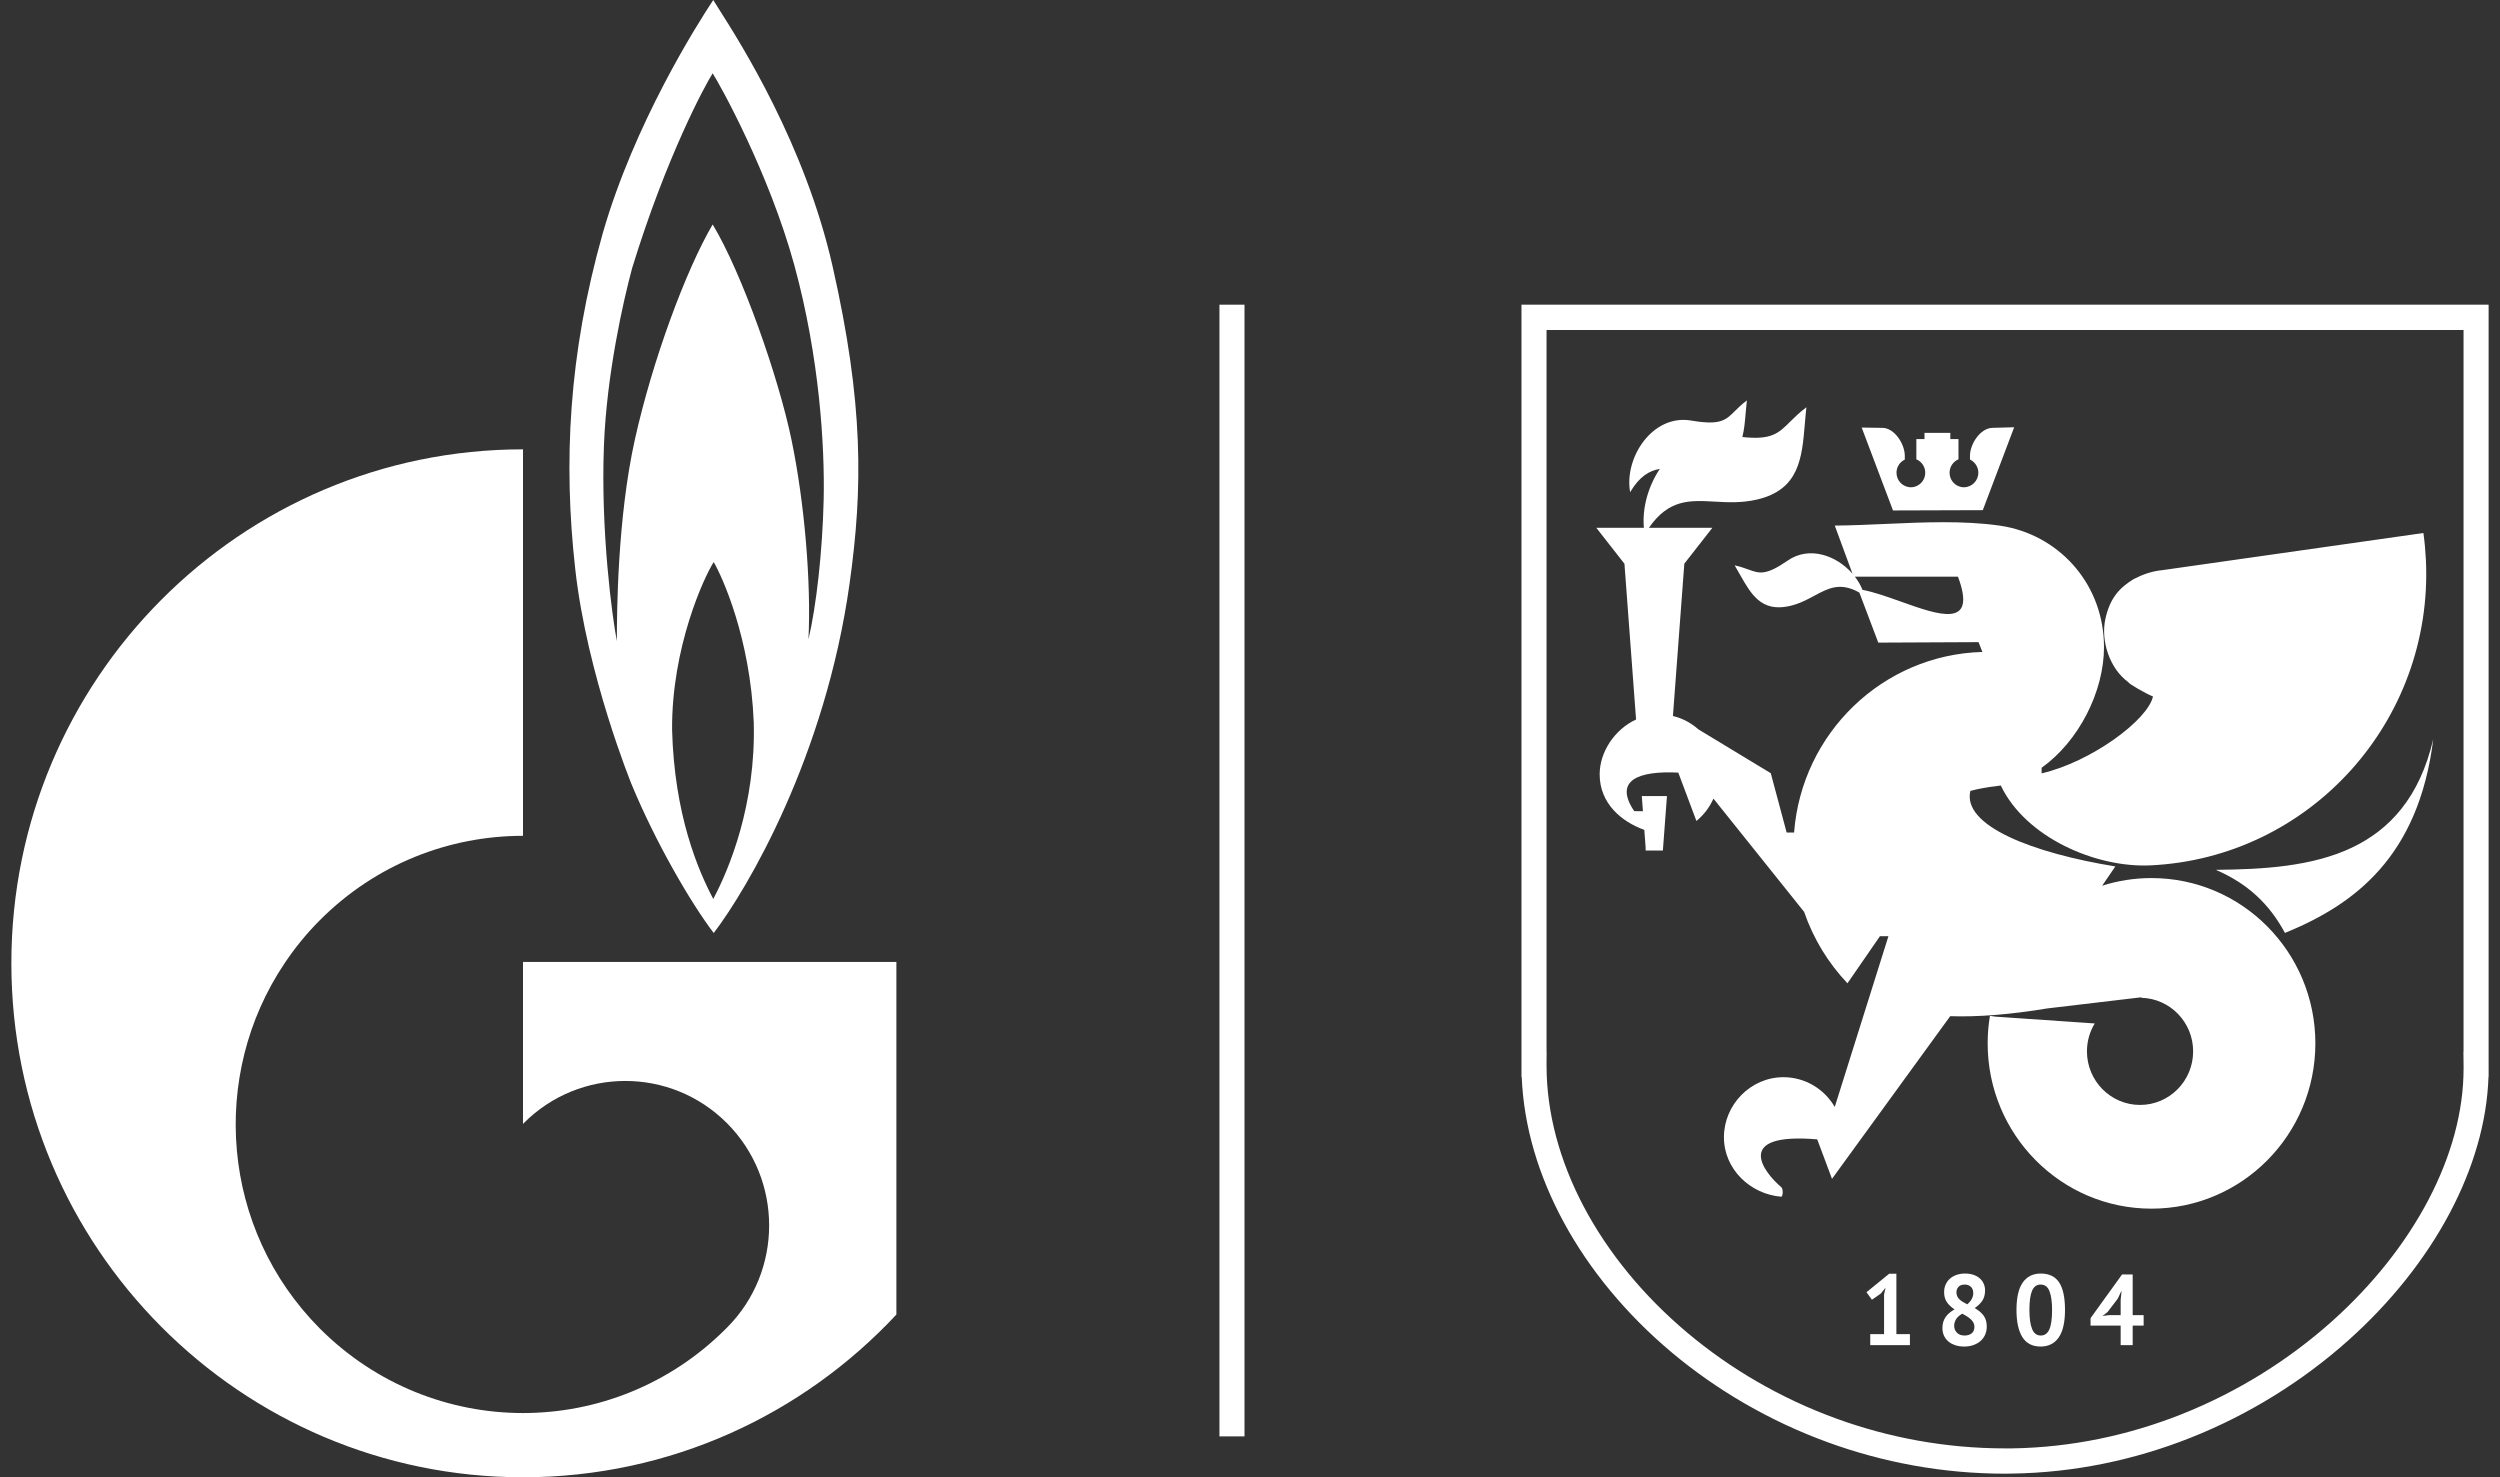 <svg width="110" height="65" viewBox="0 0 110 65" fill="none" xmlns="http://www.w3.org/2000/svg">
<rect x="0" y="0" width="110" height="65" fill="#333333" stroke="none"/>
<path d="M23.012 42.324V49.455L23.019 49.446C23.026 49.439 23.032 49.431 23.041 49.422C25.51 46.942 29.518 46.942 31.989 49.422C34.46 51.905 34.46 55.937 31.989 58.414C31.984 58.419 31.98 58.424 31.975 58.429C31.969 58.435 31.963 58.44 31.955 58.445L31.955 58.447C31.946 58.459 31.931 58.471 31.919 58.484C29.456 60.939 26.234 62.174 23.012 62.174C19.777 62.174 16.542 60.927 14.071 58.453C9.723 54.082 9.207 47.319 12.523 42.382C12.97 41.713 13.484 41.08 14.071 40.491C16.542 38.01 19.777 36.776 23.012 36.776V19.771C10.58 19.771 0.5 29.899 0.5 42.382C0.5 54.872 10.58 65 23.012 65C29.497 65 35.334 62.242 39.441 57.841L39.441 42.324H23.012Z" fill="white"/>
<path fill-rule="evenodd" clip-rule="evenodd" d="M36.636 11.727C35.426 6.369 32.588 1.903 31.642 0.414C31.524 0.228 31.436 0.089 31.383 0C30.638 1.126 27.908 5.45 26.524 10.253C25.01 15.606 24.787 20.354 25.31 25.032C25.828 29.706 27.788 34.506 27.788 34.506C28.829 37.028 30.39 39.726 31.404 41.053C32.892 39.102 36.316 33.284 37.381 25.68C37.974 21.457 37.999 17.753 36.636 11.727ZM31.383 39.554C30.713 38.28 29.671 35.854 29.572 32.11C29.547 28.485 30.983 25.379 31.404 24.731C31.779 25.378 33.017 28.084 33.165 31.783C33.264 35.403 32.077 38.253 31.383 39.554ZM36.242 21.956C36.191 24.254 35.918 26.682 35.572 28.131C35.696 25.631 35.399 22.106 34.826 19.353C34.257 16.598 32.645 12.007 31.357 9.876C30.169 11.902 28.703 15.88 27.937 19.328C27.166 22.782 27.142 26.958 27.142 28.21C26.939 27.149 26.426 23.389 26.573 19.605C26.692 16.482 27.416 13.277 27.813 11.8C29.325 6.872 31.036 3.725 31.357 3.226C31.68 3.725 33.836 7.601 34.953 11.676C36.066 15.756 36.29 19.655 36.242 21.956Z" fill="white"/>
<path d="M82.291 58.701H82.899V56.958L82.965 56.658L82.754 56.918L82.365 57.188L82.125 56.857L83.122 56.045H83.441V58.701H84.036V59.186H82.291V58.701Z" fill="white"/>
<path fill-rule="evenodd" clip-rule="evenodd" d="M85.466 58.432C85.466 58.329 85.48 58.237 85.506 58.156C85.532 58.075 85.569 58.001 85.617 57.935C85.666 57.869 85.722 57.809 85.788 57.757C85.854 57.704 85.924 57.655 86 57.611C85.857 57.52 85.745 57.415 85.663 57.295C85.582 57.177 85.541 57.029 85.541 56.852C85.541 56.737 85.562 56.63 85.604 56.53C85.647 56.43 85.708 56.343 85.788 56.27C85.868 56.196 85.965 56.139 86.079 56.098C86.193 56.057 86.321 56.036 86.464 56.036C86.595 56.036 86.715 56.053 86.823 56.089C86.93 56.124 87.023 56.174 87.1 56.239C87.177 56.304 87.237 56.382 87.279 56.475C87.322 56.568 87.343 56.67 87.343 56.782C87.343 56.955 87.304 57.102 87.227 57.223C87.15 57.343 87.037 57.454 86.888 57.554C87.063 57.657 87.195 57.77 87.284 57.893C87.373 58.017 87.417 58.176 87.417 58.37C87.417 58.502 87.393 58.622 87.345 58.73C87.297 58.837 87.229 58.929 87.142 59.005C87.054 59.082 86.949 59.141 86.827 59.184C86.704 59.227 86.57 59.248 86.424 59.248C86.278 59.248 86.147 59.228 86.029 59.188C85.91 59.148 85.81 59.094 85.727 59.023C85.644 58.952 85.579 58.867 85.534 58.767C85.489 58.667 85.466 58.555 85.466 58.432ZM86.875 58.374C86.875 58.307 86.859 58.245 86.827 58.189C86.795 58.133 86.753 58.083 86.702 58.037C86.651 57.991 86.594 57.949 86.532 57.911C86.469 57.873 86.405 57.836 86.341 57.801C86.204 57.88 86.11 57.966 86.059 58.059C86.008 58.152 85.983 58.243 85.983 58.334C85.983 58.452 86.023 58.553 86.103 58.637C86.183 58.721 86.295 58.763 86.438 58.763C86.569 58.763 86.674 58.73 86.755 58.666C86.835 58.601 86.875 58.504 86.875 58.374ZM86.083 56.861C86.083 56.932 86.096 56.993 86.123 57.046C86.149 57.099 86.185 57.146 86.23 57.185C86.275 57.225 86.326 57.262 86.383 57.295C86.44 57.329 86.499 57.361 86.56 57.391C86.735 57.24 86.823 57.076 86.823 56.896C86.823 56.773 86.787 56.679 86.715 56.616C86.644 56.553 86.557 56.521 86.455 56.521C86.327 56.521 86.233 56.555 86.173 56.623C86.113 56.691 86.083 56.77 86.083 56.861Z" fill="white"/>
<path fill-rule="evenodd" clip-rule="evenodd" d="M88.725 57.638C88.725 57.096 88.817 56.694 89.001 56.431C89.185 56.168 89.449 56.036 89.793 56.036C90.16 56.036 90.43 56.166 90.602 56.427C90.774 56.687 90.86 57.09 90.86 57.638C90.86 58.181 90.767 58.586 90.582 58.851C90.397 59.115 90.132 59.248 89.788 59.248C89.424 59.248 89.156 59.109 88.983 58.831C88.811 58.553 88.725 58.155 88.725 57.638ZM89.294 57.638C89.294 57.997 89.332 58.274 89.41 58.469C89.487 58.665 89.615 58.763 89.793 58.763C89.965 58.763 90.091 58.673 90.171 58.493C90.251 58.314 90.291 58.029 90.291 57.638C90.291 57.282 90.253 57.007 90.177 56.813C90.102 56.618 89.972 56.521 89.788 56.521C89.613 56.521 89.487 56.612 89.41 56.795C89.332 56.977 89.294 57.258 89.294 57.638Z" fill="white"/>
<path fill-rule="evenodd" clip-rule="evenodd" d="M94.32 58.326H93.838V59.186H93.309V58.326H91.984V57.999L93.371 56.076H93.838V57.867H94.32V58.326ZM93.309 57.192L93.349 56.821H93.331L93.183 57.139L92.728 57.735L92.509 57.902L92.789 57.867H93.309V57.192Z" fill="white"/>
<path fill-rule="evenodd" clip-rule="evenodd" d="M81.812 26.074C80.974 25.598 80.447 25.881 79.834 26.211C79.503 26.389 79.146 26.581 78.701 26.674C77.49 26.927 77.045 26.141 76.562 25.288C76.485 25.151 76.407 25.012 76.324 24.876C76.57 24.928 76.758 24.997 76.922 25.056C77.418 25.235 77.691 25.334 78.661 24.664C79.608 24.009 80.808 24.438 81.51 25.244L80.73 23.126C81.445 23.12 82.189 23.087 82.943 23.054C84.639 22.978 86.385 22.901 87.976 23.126L88.266 23.175C90.723 23.664 92.576 25.786 92.576 28.471C92.576 30.436 91.462 32.62 89.831 33.782V34.028C92.013 33.523 94.507 31.68 94.731 30.645C94.412 30.519 93.645 30.075 93.655 30.023C92.8 29.405 92.434 28.173 92.635 27.239C92.837 26.306 93.267 25.855 93.882 25.479C94.305 25.263 94.689 25.132 95.148 25.086L106.63 23.452C106.684 23.843 106.721 24.242 106.74 24.639C107.073 31.723 101.647 37.741 94.624 38.076C92.222 38.191 89.124 36.85 88.034 34.56C87.978 34.569 87.92 34.579 87.862 34.587C87.445 34.633 87.057 34.705 86.696 34.799C86.329 36.339 89.454 37.536 93.075 38.123L92.495 38.971C93.18 38.753 93.91 38.635 94.666 38.635C98.647 38.635 101.876 41.892 101.876 45.908C101.876 49.924 98.647 53.181 94.666 53.181C90.685 53.181 87.457 49.924 87.457 45.908C87.457 45.495 87.492 45.09 87.557 44.697L87.803 44.733L92.168 45.032C91.951 45.39 91.826 45.81 91.826 46.26C91.826 47.561 92.872 48.617 94.162 48.617C95.453 48.617 96.498 47.561 96.498 46.26C96.498 44.979 95.485 43.937 94.224 43.904L94.216 43.881L93.929 43.915C93.912 43.917 93.895 43.919 93.878 43.921C93.867 43.922 93.856 43.923 93.844 43.925L90.085 44.37C88.443 44.642 87.022 44.752 85.809 44.712L80.608 51.869L79.958 50.132C76.282 49.82 77.554 51.536 78.378 52.238C78.458 52.307 78.459 52.593 78.383 52.656C77.032 52.552 75.853 51.459 75.853 50.036C75.853 48.613 77.024 47.397 78.469 47.397C79.433 47.397 80.275 47.923 80.729 48.706L83.091 41.193H82.717L81.288 43.265C80.446 42.377 79.789 41.309 79.382 40.123L75.391 35.138C75.222 35.524 74.963 35.861 74.642 36.123L73.845 33.995C72.081 33.907 70.992 34.337 71.906 35.69L72.289 35.694L72.239 35.026H73.346L73.171 37.364L73.173 37.381H73.17L73.167 37.423H72.409L72.406 37.267L72.35 36.515C71.34 36.151 70.385 35.349 70.385 34.071C70.385 33.086 71.046 32.092 71.987 31.658L71.476 24.806L70.238 23.223H72.331C72.252 22.346 72.521 21.397 73.032 20.631C72.568 20.71 72.14 20.96 71.726 21.655C71.453 20.15 72.704 18.215 74.409 18.504C75.696 18.723 75.925 18.495 76.342 18.08C76.48 17.943 76.638 17.786 76.862 17.618C76.841 17.793 76.827 17.969 76.812 18.142C76.78 18.523 76.749 18.894 76.664 19.229C77.947 19.37 78.254 19.064 78.763 18.558C78.954 18.369 79.173 18.151 79.482 17.918C79.454 18.162 79.433 18.406 79.413 18.647C79.286 20.154 79.17 21.542 77.317 21.978C76.636 22.138 76.016 22.104 75.439 22.071C74.356 22.01 73.428 21.958 72.553 23.223H75.344L74.11 24.802L73.609 31.504C74.031 31.606 74.414 31.811 74.729 32.092L77.914 34.021L78.612 36.63H78.94C79.274 32.262 82.838 28.806 87.225 28.686L87.055 28.254L82.644 28.275L81.812 26.074ZM81.614 25.372C81.753 25.552 81.867 25.749 81.949 25.954C82.437 26.042 83.032 26.255 83.626 26.466C85.323 27.072 87.011 27.674 86.15 25.372H81.614Z" fill="white"/>
<path d="M84.678 19.045H85.814V19.32H86.173V20.21C85.943 20.306 85.781 20.535 85.781 20.801C85.781 21.084 85.963 21.323 86.215 21.407L86.219 21.408L86.229 21.412L86.231 21.412L86.237 21.414L86.244 21.416L86.248 21.417L86.259 21.42L86.263 21.421L86.266 21.422L86.27 21.422L86.274 21.424L86.282 21.425L86.288 21.427L86.293 21.427L86.297 21.428L86.3 21.429L86.302 21.429L86.311 21.431L86.315 21.432L86.317 21.432L86.322 21.433L86.327 21.433L86.331 21.434L86.333 21.434H86.335L86.339 21.435L86.343 21.435L86.349 21.436L86.354 21.436L86.358 21.437L86.362 21.437L86.37 21.438L86.374 21.438L86.381 21.439L86.397 21.439H86.405L86.41 21.439H86.414C86.763 21.439 87.046 21.153 87.046 20.801V20.789L87.046 20.785L87.046 20.773L87.045 20.762L87.044 20.755L87.043 20.74L87.043 20.731L87.041 20.72V20.718C87.039 20.704 87.037 20.691 87.034 20.678L87.033 20.672L87.031 20.661L87.025 20.638L87.022 20.627L87.022 20.626L87.018 20.613L87.018 20.611L87.016 20.605C86.985 20.508 86.931 20.421 86.861 20.35L86.86 20.349L86.852 20.341L86.844 20.334L86.839 20.329L86.836 20.326L86.828 20.318L86.819 20.311L86.816 20.308L86.804 20.299L86.802 20.297C86.795 20.292 86.788 20.286 86.781 20.281L86.78 20.28L86.775 20.277L86.767 20.272L86.766 20.271L86.757 20.265L86.754 20.263L86.752 20.262C86.745 20.257 86.737 20.252 86.728 20.247L86.719 20.242C86.713 20.239 86.707 20.236 86.701 20.233L86.699 20.231L86.689 20.226L86.688 20.226L86.679 20.221V20.056C86.679 19.53 87.137 18.84 87.658 18.826L88.624 18.799L87.243 22.447L83.292 22.46L81.914 18.813L82.832 18.826C83.353 18.833 83.811 19.53 83.811 20.056V20.222C83.683 20.282 83.579 20.384 83.515 20.51L83.514 20.512L83.509 20.522L83.508 20.524L83.502 20.538L83.5 20.542L83.495 20.553L83.491 20.563L83.49 20.567L83.484 20.581L83.483 20.584L83.479 20.595L83.479 20.596C83.471 20.621 83.464 20.646 83.459 20.672C83.454 20.693 83.451 20.713 83.449 20.734L83.449 20.737L83.449 20.739C83.448 20.748 83.447 20.756 83.447 20.765L83.447 20.768V20.772L83.446 20.785L83.446 20.789V20.801C83.446 21.153 83.729 21.439 84.078 21.439H84.087L84.094 21.439L84.11 21.439L84.118 21.438L84.122 21.438L84.13 21.437L84.134 21.437L84.138 21.436L84.143 21.436L84.149 21.435L84.153 21.435L84.157 21.434H84.159L84.161 21.434L84.165 21.433L84.169 21.433L84.173 21.432L84.175 21.432L84.177 21.432L84.18 21.431L84.184 21.43L84.191 21.429L84.192 21.429L84.195 21.428L84.199 21.427L84.203 21.427L84.21 21.425L84.218 21.424L84.222 21.423L84.244 21.417L84.248 21.416C84.515 21.341 84.711 21.094 84.711 20.801C84.711 20.535 84.549 20.306 84.32 20.21V19.32H84.678V19.045Z" fill="white"/>
<path d="M100.539 41.049C103.587 39.802 106.417 37.718 107.063 32.526C106.462 35.09 105.142 36.508 103.487 37.294C101.717 38.134 99.564 38.252 97.498 38.273C98.894 38.881 99.837 39.754 100.539 41.049Z" fill="white"/>
<path fill-rule="evenodd" clip-rule="evenodd" d="M109.499 13.406V46.987L109.499 46.992V46.994L109.5 47.026V47.028L109.499 47.131L109.499 47.338V47.392H109.493C109.427 49.378 108.823 51.424 107.782 53.385C106.715 55.394 105.189 57.314 103.313 58.987C101.344 60.743 98.986 62.232 96.367 63.268C93.942 64.227 91.294 64.799 88.523 64.838L88.223 64.842C85.472 64.842 82.842 64.342 80.429 63.463C77.851 62.525 75.519 61.154 73.549 59.501C71.563 57.833 69.941 55.874 68.803 53.775C67.696 51.734 67.044 49.56 66.956 47.392H66.945V13.406H109.499ZM108.396 14.519H68.048V46.28H68.052L68.048 46.691V46.831L68.048 46.886C68.048 48.975 68.63 51.088 69.678 53.078C70.753 55.116 72.318 57.025 74.252 58.648C76.126 60.222 78.345 61.526 80.799 62.418C83.097 63.254 85.601 63.729 88.222 63.729H88.51C91.145 63.692 93.664 63.148 95.971 62.234C98.464 61.247 100.709 59.83 102.585 58.157C104.396 56.542 105.86 54.691 106.866 52.764C107.852 50.875 108.397 48.913 108.397 47.027C108.397 46.949 108.398 46.928 108.398 46.918L108.398 46.892L108.398 46.891H108.396V46.752L108.39 46.28H108.396V14.519Z" fill="white"/>
<path d="M54.758 13.406V63.201H53.656V13.406H54.758Z" fill="white"/>
</svg>

